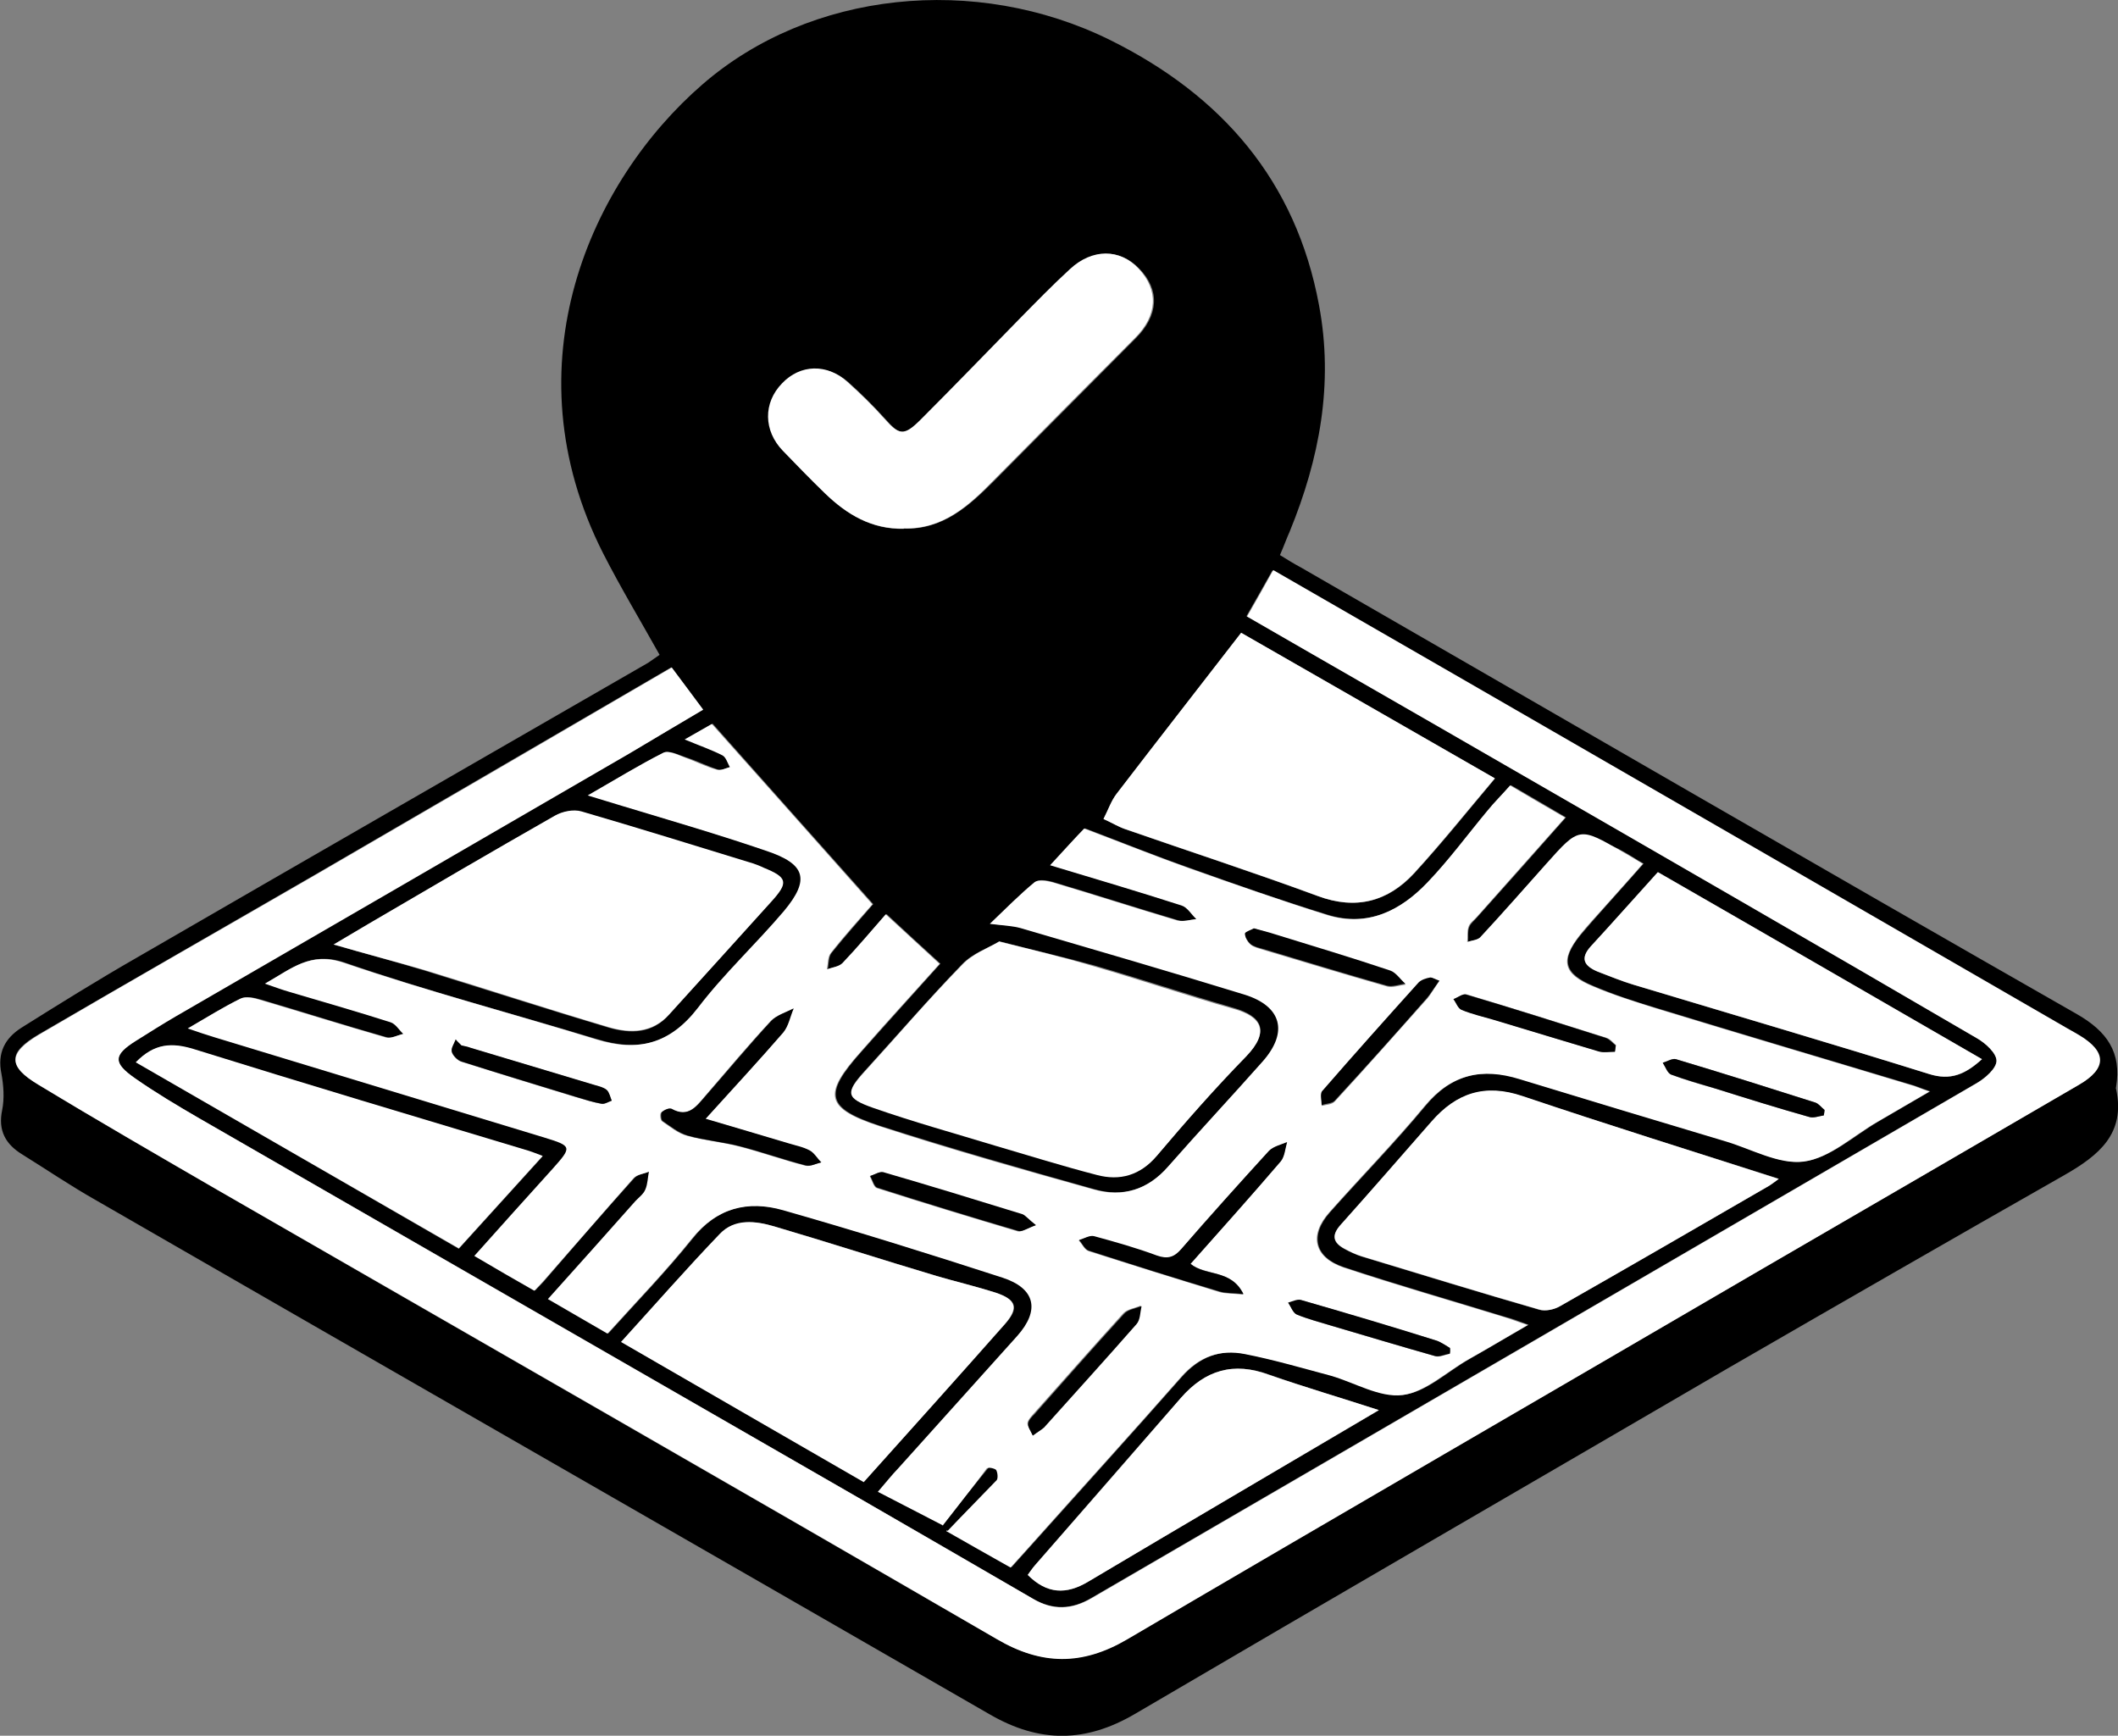 <?xml version="1.0" encoding="UTF-8"?>
<svg id="Calque_1" data-name="Calque 1" xmlns="http://www.w3.org/2000/svg" viewBox="0 0 88.91 72.86">
  <rect x="0" y="0" width="88.91" height="72.86" fill="#808080" stroke="none"/>
  <defs>
    <style>
      .cls-1 {
        fill: #fff;
      }
    </style>
  </defs>
  <path d="M27.69,27.49c-.8-1.43-1.64-2.83-2.37-4.26-4.03-7.94-.5-15.64,4.16-19.68,4.52-3.93,11.47-4.66,17.12-1.87,4.68,2.32,7.8,5.9,8.77,11.13,.62,3.3,.02,6.45-1.23,9.5-.13,.29-.24,.6-.41,.99,.29,.18,.58,.36,.88,.52,10.85,6.25,21.7,12.54,32.56,18.74,1.28,.73,1.9,1.61,1.66,3.07,0,.03-.02,.05,0,.08,.41,1.88-.73,2.79-2.16,3.61-4.71,2.68-9.42,5.39-14.11,8.1-8.3,4.84-16.61,9.65-24.91,14.52-2.08,1.22-4.01,1.23-6.09,.03-12.51-7.21-25.04-14.39-37.55-21.6-1.06-.6-2.06-1.28-3.09-1.92-.68-.42-1.01-.99-.83-1.85,.1-.49,.06-1.04-.03-1.53-.18-.88,.15-1.49,.84-1.93,1.61-1.01,3.2-2,4.84-2.94,7.15-4.14,14.31-8.25,21.47-12.38,.16-.11,.34-.24,.49-.34Zm12.07,36.77c.89,.5,1.77,1.01,2.7,1.53,.26-.29,.5-.55,.73-.81,2.14-2.39,4.3-4.77,6.43-7.19,.75-.84,1.62-1.17,2.68-.96,1.22,.24,2.4,.58,3.61,.91,1.01,.28,2.05,.91,3,.81,.96-.11,1.84-.96,2.74-1.48,.8-.45,1.59-.93,2.52-1.46-.44-.16-.68-.26-.94-.32-2.27-.7-4.55-1.35-6.81-2.1-1.23-.41-1.45-1.33-.58-2.31,1.33-1.49,2.73-2.92,4.01-4.47,1.1-1.33,2.4-1.61,3.98-1.12,2.86,.88,5.73,1.74,8.61,2.6,1.1,.32,2.27,1.01,3.31,.86,1.09-.15,2.08-1.07,3.1-1.67,.68-.39,1.36-.8,2.18-1.27-.39-.13-.6-.23-.83-.29-3.57-1.07-7.13-2.13-10.7-3.22-.88-.26-1.75-.55-2.6-.91-1.25-.52-1.4-1.1-.55-2.14,.31-.37,.63-.73,.96-1.1,.55-.62,1.1-1.23,1.69-1.9-.34-.19-.58-.36-.84-.5q-1.82-1.06-3.23,.52c-.93,1.02-1.84,2.06-2.76,3.07-.11,.13-.36,.13-.54,.19,.02-.21-.03-.44,.05-.62,.06-.16,.24-.29,.36-.44,1.22-1.36,2.44-2.73,3.7-4.16-.81-.47-1.54-.91-2.31-1.35-.34,.39-.67,.71-.96,1.07-.83,.99-1.59,2.05-2.5,2.99-1.14,1.19-2.53,1.9-4.22,1.38-1.95-.6-3.9-1.28-5.81-1.97-1.43-.5-2.84-1.07-4.39-1.66-.36,.39-.84,.93-1.43,1.54,1.97,.6,3.75,1.12,5.52,1.69,.24,.08,.42,.37,.62,.57-.26,.03-.55,.13-.8,.06-1.75-.52-3.51-1.09-5.26-1.61-.23-.06-.58-.13-.73,0-.63,.52-1.2,1.1-1.88,1.75,.57,.08,.96,.08,1.3,.18,3.13,.91,6.27,1.82,9.39,2.79,1.58,.49,1.85,1.59,.76,2.81-1.32,1.48-2.66,2.91-3.96,4.4-.86,.97-1.93,1.32-3.13,.97-3-.84-6.03-1.71-9-2.66-2.27-.75-2.39-1.32-.78-3.12,1.09-1.23,2.19-2.44,3.31-3.69-.78-.71-1.51-1.38-2.26-2.08-.63,.71-1.2,1.4-1.82,2.05-.15,.15-.42,.18-.65,.26,.05-.23,.03-.52,.16-.68,.57-.71,1.19-1.4,1.75-2.05-2.26-2.53-4.48-5.03-6.74-7.57-.31,.18-.65,.37-1.14,.65,.62,.24,1.12,.42,1.59,.67,.15,.08,.21,.31,.31,.49-.18,.05-.39,.16-.55,.11-.45-.15-.89-.37-1.36-.52-.29-.1-.68-.29-.89-.19-1.02,.52-2,1.12-3.17,1.79,.63,.19,1.06,.32,1.48,.45,2.01,.62,4.03,1.2,6.03,1.88,1.64,.57,1.84,1.22,.73,2.52-1.17,1.38-2.52,2.63-3.61,4.06-1.15,1.53-2.52,1.87-4.27,1.33-3.54-1.07-7.11-2.01-10.61-3.22-1.41-.47-2.18,.23-3.3,.88,.45,.16,.73,.26,1.01,.34,1.43,.42,2.84,.83,4.26,1.28,.21,.06,.36,.32,.54,.49-.24,.05-.52,.21-.73,.15-1.77-.5-3.51-1.06-5.28-1.58-.26-.08-.62-.15-.83-.05-.73,.34-1.41,.78-2.21,1.25,.45,.15,.78,.26,1.12,.37,4.61,1.4,9.24,2.81,13.85,4.21,1.17,.36,1.17,.39,.34,1.32-1.09,1.2-2.16,2.4-3.28,3.65,.88,.5,1.69,.97,2.52,1.46,.16-.18,.31-.31,.42-.45,1.23-1.43,2.47-2.86,3.74-4.27,.15-.16,.42-.19,.65-.28-.05,.26-.05,.52-.15,.75-.08,.19-.28,.32-.42,.49-1.2,1.35-2.4,2.7-3.67,4.11,.89,.52,1.67,.97,2.5,1.45,1.22-1.35,2.44-2.61,3.54-3.98,1.04-1.32,2.35-1.62,3.83-1.2,3.09,.88,6.16,1.85,9.21,2.83,1.4,.45,1.59,1.36,.62,2.45-1.66,1.85-3.31,3.7-4.99,5.55-.26,.29-.52,.6-.86,.99,.97,.5,1.85,.96,2.73,1.41,.02,.06,.08,.13,.15,.21Zm12.59-38.38c3.65,2.1,7.24,4.16,10.82,6.22,6.61,3.82,13.22,7.63,19.83,11.48,.36,.21,.81,.63,.81,.94,0,.32-.47,.73-.83,.94-12.39,7.21-24.78,14.41-37.18,21.62-.83,.49-1.61,.5-2.44,.03-2.45-1.43-4.9-2.84-7.36-4.26-9.21-5.31-18.43-10.61-27.66-15.92-.91-.52-1.82-1.07-2.68-1.67-.94-.67-.91-.97,.03-1.58,.55-.34,1.09-.7,1.66-1.02,6.35-3.69,12.7-7.36,19.05-11.04,1.02-.58,2.03-1.2,3.1-1.84-.47-.62-.89-1.2-1.32-1.77-5.03,2.92-9.97,5.81-14.93,8.69-3.88,2.24-7.76,4.47-11.63,6.72-1.3,.76-1.3,1.32-.03,2.1,2.5,1.51,5.02,2.97,7.54,4.43,10.9,6.29,21.81,12.54,32.69,18.84,1.88,1.09,3.59,1.12,5.47,.02,8.87-5.21,17.77-10.36,26.65-15.53,4.43-2.58,8.87-5.15,13.3-7.73,1.19-.68,1.17-1.38,0-2.08-.15-.08-.28-.16-.42-.24-8.45-4.87-16.87-9.74-25.32-14.62-2.68-1.54-5.38-3.1-8.09-4.66-.36,.63-.7,1.25-1.09,1.92Zm-10.41,13.64c-.47,.28-1.12,.5-1.54,.94-1.41,1.46-2.73,2.99-4.09,4.48-.81,.89-.8,1.12,.37,1.53,1.67,.58,3.39,1.07,5.1,1.58,1.41,.42,2.83,.86,4.27,1.23,.97,.26,1.84,.02,2.53-.81,1.2-1.41,2.44-2.81,3.74-4.16,1.02-1.06,.63-1.66-.52-2-1.97-.57-3.91-1.22-5.88-1.79-1.23-.34-2.5-.63-3.98-1.01Zm4.39-5.15c.34,.16,.62,.34,.91,.44,2.7,.94,5.41,1.82,8.09,2.81,1.61,.58,2.94,.23,4.04-.96,1.17-1.27,2.24-2.61,3.39-3.98-3.62-2.08-7.19-4.13-10.65-6.11-1.8,2.32-3.52,4.53-5.23,6.76-.21,.26-.34,.63-.55,1.04Zm-10.07,27.84c2.01-2.24,3.98-4.43,5.93-6.63,.6-.67,.5-1.02-.39-1.32-.81-.26-1.67-.45-2.48-.7-2.27-.68-4.53-1.41-6.81-2.08-.78-.23-1.67-.32-2.29,.32-1.4,1.46-2.73,2.99-4.14,4.53,3.41,1.95,6.76,3.88,10.18,5.86ZM14,39.65c1.38,.39,2.63,.73,3.85,1.1,2.58,.8,5.13,1.62,7.71,2.39,.91,.26,1.82,.26,2.53-.55,1.43-1.59,2.86-3.17,4.29-4.74,.71-.8,.67-1.01-.34-1.41-.15-.06-.29-.13-.45-.18-2.4-.73-4.79-1.49-7.19-2.18-.32-.1-.8,0-1.12,.18-2.63,1.49-5.23,3.02-7.84,4.55-.42,.24-.84,.5-1.43,.84Zm60.68,9.83c-3.61-1.15-7.19-2.26-10.77-3.46-1.59-.54-2.78-.11-3.83,1.07-1.27,1.45-2.52,2.89-3.8,4.32-.41,.45-.32,.76,.16,1.02,.24,.13,.49,.24,.73,.32,2.47,.75,4.95,1.51,7.44,2.23,.26,.08,.63-.02,.88-.15,2.92-1.67,5.85-3.36,8.77-5.05,.18-.11,.31-.23,.42-.31ZM37.94,22.19c1.64,.05,2.73-.94,3.8-2.01,1.98-2,3.96-3.98,5.94-5.98,.96-.96,1.02-2.03,.15-2.92-.8-.84-1.95-.84-2.87,.02-.73,.68-1.43,1.4-2.13,2.1-1.38,1.4-2.74,2.83-4.14,4.22-.71,.71-.91,.67-1.54-.05-.49-.54-1.01-1.06-1.54-1.53-.86-.76-1.98-.73-2.74,.06-.8,.81-.78,1.98,.03,2.83,.58,.6,1.15,1.2,1.77,1.79,.88,.88,1.92,1.51,3.28,1.48Zm19.94,37c-1.58-.5-3.1-.96-4.6-1.49-1.49-.54-2.68-.19-3.7,.97-2.05,2.34-4.09,4.68-6.12,7.02-.11,.13-.21,.28-.31,.41,.81,.81,1.61,.84,2.53,.29,4.01-2.39,8.07-4.76,12.2-7.19Zm11.73-22.58c-.99,1.1-1.88,2.11-2.81,3.09-.5,.54-.29,.84,.28,1.09,.5,.19,1.01,.41,1.51,.55,4.13,1.25,8.27,2.45,12.38,3.74,.93,.29,1.53,.02,2.23-.62-4.55-2.63-9.05-5.23-13.58-7.84ZM5.7,44.59c4.53,2.61,9.03,5.21,13.56,7.83,1.19-1.32,2.34-2.57,3.52-3.88-.28-.1-.42-.16-.57-.21-4.69-1.41-9.39-2.81-14.06-4.27-.94-.31-1.67-.26-2.45,.54Z"/>
  <path class="cls-1" d="M39.58,64.03c-.88-.45-1.75-.91-2.73-1.41,.34-.39,.58-.7,.86-.99,1.66-1.85,3.33-3.7,4.99-5.55,.97-1.09,.76-2-.62-2.45-3.05-.99-6.12-1.95-9.21-2.83-1.48-.42-2.79-.1-3.83,1.2-1.09,1.36-2.32,2.63-3.54,3.98-.81-.47-1.61-.93-2.5-1.45,1.27-1.41,2.47-2.76,3.67-4.11,.15-.16,.34-.29,.42-.49,.1-.23,.1-.5,.15-.75-.21,.1-.5,.11-.65,.28-1.25,1.41-2.48,2.84-3.74,4.27-.13,.15-.26,.28-.42,.45-.83-.47-1.64-.94-2.52-1.46,1.12-1.25,2.19-2.45,3.28-3.65,.83-.93,.83-.96-.34-1.32-4.61-1.4-9.24-2.81-13.85-4.21-.32-.1-.67-.21-1.12-.37,.81-.47,1.49-.89,2.21-1.25,.23-.11,.57-.03,.83,.05,1.75,.52,3.51,1.07,5.28,1.58,.21,.06,.49-.1,.73-.15-.18-.16-.32-.42-.54-.49-1.41-.45-2.84-.86-4.26-1.28-.28-.08-.55-.18-1.01-.34,1.12-.63,1.9-1.35,3.3-.88,3.49,1.19,7.08,2.13,10.61,3.22,1.75,.54,3.1,.19,4.27-1.33,1.09-1.43,2.44-2.68,3.61-4.06,1.1-1.32,.91-1.97-.73-2.52-1.98-.68-4.01-1.27-6.03-1.88-.42-.13-.86-.26-1.48-.45,1.17-.67,2.14-1.27,3.17-1.79,.21-.11,.6,.08,.89,.19,.45,.16,.89,.39,1.36,.52,.16,.05,.36-.06,.55-.11-.1-.16-.16-.41-.31-.49-.47-.24-.97-.41-1.59-.67,.49-.28,.83-.47,1.14-.65,2.26,2.53,4.48,5.03,6.74,7.57-.57,.65-1.19,1.33-1.75,2.05-.13,.16-.11,.45-.16,.68,.21-.08,.5-.11,.65-.26,.62-.65,1.19-1.33,1.82-2.05,.76,.7,1.48,1.36,2.26,2.08-1.12,1.25-2.23,2.45-3.31,3.69-1.61,1.8-1.49,2.37,.78,3.12,2.97,.97,5.99,1.82,9,2.66,1.22,.34,2.27,.02,3.13-.97,1.3-1.48,2.65-2.92,3.96-4.4,1.09-1.23,.81-2.32-.76-2.81-3.12-.96-6.25-1.87-9.39-2.79-.36-.1-.73-.11-1.3-.18,.68-.65,1.25-1.23,1.88-1.75,.15-.11,.5-.06,.73,0,1.75,.52,3.51,1.09,5.26,1.61,.24,.06,.54-.03,.8-.06-.21-.19-.37-.49-.62-.57-1.77-.57-3.56-1.1-5.52-1.69,.58-.63,1.07-1.17,1.43-1.54,1.54,.58,2.96,1.15,4.39,1.66,1.93,.68,3.87,1.36,5.81,1.97,1.71,.52,3.09-.19,4.22-1.38,.89-.93,1.66-1.98,2.5-2.99,.29-.36,.62-.68,.96-1.07,.76,.45,1.49,.88,2.31,1.35-1.27,1.43-2.48,2.79-3.7,4.16-.13,.15-.31,.26-.36,.44-.06,.18-.03,.41-.05,.62,.18-.06,.42-.08,.54-.19,.94-1.01,1.85-2.05,2.76-3.07,1.41-1.58,1.4-1.58,3.23-.52,.26,.15,.5,.29,.84,.5-.58,.67-1.14,1.28-1.69,1.9-.32,.36-.65,.71-.96,1.1-.83,1.06-.7,1.62,.55,2.14,.84,.36,1.72,.63,2.6,.91,3.56,1.09,7.13,2.14,10.7,3.22,.23,.06,.45,.16,.83,.29-.8,.47-1.48,.86-2.18,1.27-1.02,.58-2.01,1.53-3.1,1.67-1.06,.13-2.21-.54-3.31-.86-2.87-.86-5.73-1.72-8.61-2.6-1.58-.49-2.87-.21-3.98,1.12-1.28,1.54-2.68,2.97-4.01,4.47-.86,.96-.65,1.88,.58,2.31,2.26,.75,4.53,1.4,6.81,2.1,.26,.08,.5,.18,.94,.32-.93,.54-1.72,1.01-2.52,1.46-.91,.52-1.79,1.36-2.74,1.48s-2-.52-3-.81c-1.2-.32-2.39-.67-3.61-.91-1.06-.21-1.93,.11-2.68,.96-2.13,2.42-4.29,4.79-6.43,7.19-.23,.26-.47,.52-.73,.81-.93-.52-1.8-1.02-2.7-1.53,.7-.7,1.4-1.41,2.06-2.13,.08-.08,.05-.31-.02-.42-.03-.06-.31-.13-.34-.08-.6,.81-1.22,1.62-1.85,2.42Zm10.39-10.98c1.27-1.43,2.55-2.84,3.78-4.29,.16-.19,.18-.52,.26-.8-.26,.13-.58,.18-.76,.37-1.23,1.35-2.47,2.71-3.67,4.11-.31,.36-.58,.44-1.04,.28-.86-.31-1.74-.57-2.63-.81-.18-.05-.42,.1-.63,.16,.15,.15,.24,.39,.42,.45,1.82,.58,3.65,1.15,5.47,1.71,.26,.08,.55,.06,1.01,.11-.52-1.09-1.56-.76-2.21-1.3Zm-20.35-6.09c1.15-1.28,2.23-2.42,3.23-3.61,.23-.26,.29-.67,.44-1.01-.32,.18-.71,.28-.94,.52-.94,1.01-1.82,2.06-2.73,3.12-.39,.45-.73,.97-1.46,.57-.08-.05-.31,.05-.41,.15-.06,.06-.03,.31,.03,.36,.34,.23,.68,.52,1.07,.62,.71,.19,1.46,.26,2.16,.44,.94,.24,1.85,.57,2.79,.81,.19,.05,.42-.08,.65-.13-.16-.18-.29-.41-.49-.5-.28-.15-.62-.21-.93-.31-1.07-.32-2.16-.65-3.43-1.02Zm38.17-2.81c.02-.1,.03-.18,.05-.28-.13-.11-.24-.26-.41-.31-1.95-.62-3.91-1.23-5.86-1.82-.15-.05-.36,.13-.54,.19,.11,.16,.19,.39,.34,.45,.42,.18,.88,.28,1.32,.41,1.48,.45,2.94,.91,4.42,1.33,.19,.06,.44,.02,.68,.02Zm-24.31,7.28c-.29-.23-.41-.39-.57-.44-1.95-.6-3.9-1.2-5.86-1.77-.15-.05-.36,.1-.54,.16,.1,.16,.16,.44,.29,.49,1.97,.63,3.95,1.23,5.93,1.82,.16,.03,.39-.15,.75-.26Zm33.08-4.61c.02-.08,.02-.15,.03-.23-.13-.11-.24-.26-.39-.31-1.95-.62-3.9-1.23-5.85-1.82-.16-.05-.37,.1-.55,.15,.11,.18,.19,.44,.36,.5,.6,.23,1.22,.41,1.84,.58,1.32,.41,2.61,.81,3.93,1.19,.19,.06,.42-.03,.63-.06Zm-23.92-7.84c-.1,.06-.34,.13-.36,.24-.03,.13,.1,.34,.23,.44,.13,.11,.34,.15,.52,.21,1.72,.52,3.46,1.04,5.2,1.54,.24,.06,.52-.05,.78-.08-.21-.19-.39-.47-.63-.55-1.61-.54-3.23-1.02-4.86-1.53-.26-.1-.54-.18-.88-.28Zm8.22,17.85c0-.08,.02-.16,.02-.24-.19-.11-.39-.26-.6-.32-1.88-.57-3.75-1.14-5.64-1.69-.16-.05-.37,.08-.55,.11,.11,.18,.19,.42,.37,.5,.47,.19,.97,.32,1.46,.47,1.45,.42,2.89,.86,4.34,1.27,.16,.05,.39-.06,.6-.1Zm-.44-15.66c-.13-.05-.26-.13-.37-.11-.16,.02-.37,.1-.49,.21-1.36,1.51-2.71,3-4.04,4.55-.1,.11-.03,.41-.03,.6,.18-.05,.42-.05,.54-.18,1.32-1.43,2.6-2.89,3.9-4.34,.13-.16,.24-.36,.5-.73Zm-41.06,2.71l-.24-.24c-.06,.18-.19,.37-.16,.52,.05,.16,.24,.36,.41,.41,1.59,.5,3.18,.99,4.79,1.48,.36,.11,.73,.21,1.09,.29,.13,.02,.28-.08,.42-.13-.06-.16-.1-.36-.21-.45-.13-.11-.34-.15-.52-.21-1.72-.52-3.46-1.04-5.2-1.56-.11-.05-.24-.06-.37-.1Zm23.99,16.37c.21-.16,.36-.24,.45-.36,1.3-1.45,2.61-2.87,3.88-4.34,.15-.18,.15-.5,.21-.75-.24,.11-.57,.15-.73,.32-1.27,1.4-2.52,2.81-3.77,4.22-.1,.11-.24,.26-.26,.39,0,.15,.13,.29,.21,.5Z"/>
  <path class="cls-1" d="M52.35,25.88c.39-.68,.73-1.28,1.1-1.95,2.71,1.56,5.41,3.12,8.09,4.66,8.45,4.87,16.87,9.74,25.32,14.62,.15,.08,.28,.16,.42,.24,1.17,.7,1.17,1.4,0,2.08-4.43,2.58-8.87,5.16-13.3,7.73-8.9,5.2-17.8,10.35-26.67,15.56-1.88,1.1-3.59,1.09-5.47-.02-10.88-6.32-21.8-12.57-32.69-18.84-2.52-1.46-5.05-2.92-7.54-4.43-1.28-.76-1.28-1.32,.03-2.1,3.87-2.27,7.76-4.48,11.63-6.72,4.95-2.87,9.89-5.75,14.93-8.69,.42,.57,.86,1.14,1.32,1.77-1.07,.63-2.08,1.23-3.1,1.84-6.35,3.69-12.7,7.36-19.05,11.04-.55,.32-1.1,.67-1.66,1.02-.96,.6-.97,.93-.03,1.58,.86,.6,1.77,1.14,2.68,1.67,9.21,5.31,18.43,10.61,27.66,15.92,2.45,1.41,4.9,2.84,7.36,4.26,.83,.49,1.61,.45,2.44-.03,12.39-7.21,24.78-14.41,37.16-21.62,.36-.21,.83-.62,.83-.94s-.45-.73-.81-.94c-6.59-3.85-13.22-7.67-19.83-11.48-3.56-2.06-7.15-4.11-10.8-6.22Z"/>
  <path class="cls-1" d="M41.93,39.52c1.48,.37,2.74,.67,3.98,1.04,1.97,.57,3.9,1.23,5.88,1.79,1.15,.32,1.54,.94,.52,2-1.3,1.33-2.53,2.73-3.74,4.16-.7,.83-1.56,1.07-2.53,.81-1.43-.37-2.84-.81-4.27-1.23-1.71-.52-3.41-.99-5.1-1.58-1.17-.41-1.19-.63-.37-1.53,1.36-1.49,2.68-3.04,4.09-4.48,.44-.47,1.09-.7,1.54-.97Z"/>
  <path class="cls-1" d="M46.32,34.38c.21-.41,.32-.76,.55-1.06,1.71-2.23,3.43-4.43,5.23-6.76,3.46,1.98,7.02,4.03,10.65,6.11-1.15,1.36-2.23,2.71-3.39,3.98-1.1,1.19-2.44,1.56-4.04,.96-2.68-.99-5.39-1.87-8.09-2.81-.29-.1-.55-.26-.91-.42Z"/>
  <path class="cls-1" d="M36.25,62.21c-3.43-1.98-6.76-3.9-10.18-5.88,1.4-1.54,2.74-3.07,4.14-4.53,.63-.67,1.51-.55,2.29-.32,2.27,.67,4.53,1.4,6.81,2.08,.83,.24,1.67,.44,2.48,.7,.88,.29,.97,.65,.39,1.32-1.95,2.21-3.91,4.39-5.93,6.64Z"/>
  <path class="cls-1" d="M14,39.65c.58-.34,1.01-.6,1.45-.86,2.61-1.53,5.21-3.05,7.84-4.55,.31-.18,.78-.28,1.12-.18,2.4,.7,4.81,1.45,7.19,2.18,.15,.05,.31,.11,.45,.18,1.01,.41,1.06,.62,.34,1.41-1.43,1.59-2.86,3.17-4.29,4.74-.71,.8-1.64,.81-2.53,.55-2.58-.76-5.15-1.61-7.71-2.39-1.23-.36-2.48-.68-3.87-1.09Z"/>
  <path class="cls-1" d="M74.68,49.48c-.11,.08-.26,.19-.41,.29-2.92,1.69-5.83,3.38-8.77,5.05-.24,.15-.62,.23-.88,.15-2.48-.71-4.95-1.48-7.44-2.23-.26-.08-.5-.19-.73-.32-.49-.26-.57-.57-.16-1.02,1.28-1.43,2.53-2.87,3.8-4.32,1.04-1.2,2.24-1.61,3.83-1.07,3.56,1.2,7.15,2.32,10.75,3.48Z"/>
  <path class="cls-1" d="M37.94,22.19c-1.35,.03-2.4-.6-3.31-1.48-.6-.58-1.19-1.19-1.77-1.79-.81-.84-.83-2.01-.03-2.83,.76-.8,1.88-.84,2.74-.06,.54,.49,1.06,.99,1.54,1.53,.63,.71,.83,.76,1.54,.05,1.4-1.4,2.76-2.81,4.14-4.22,.7-.71,1.4-1.43,2.13-2.1,.93-.86,2.08-.86,2.87-.02,.86,.91,.8,1.98-.15,2.92-1.98,1.98-3.96,3.98-5.94,5.98-1.04,1.07-2.14,2.06-3.77,2.01Z"/>
  <path class="cls-1" d="M57.88,59.19c-4.13,2.44-8.17,4.81-12.21,7.21-.91,.54-1.72,.52-2.53-.29,.1-.13,.19-.28,.31-.41,2.05-2.34,4.09-4.68,6.12-7.02,1.02-1.17,2.21-1.53,3.7-.97,1.51,.52,3.02,.96,4.61,1.48Z"/>
  <path class="cls-1" d="M69.61,36.62c4.55,2.61,9.03,5.21,13.59,7.84-.7,.63-1.32,.91-2.23,.62-4.11-1.28-8.25-2.5-12.38-3.74-.52-.16-1.02-.36-1.51-.55-.57-.23-.78-.55-.28-1.09,.91-.99,1.8-2,2.79-3.09Z"/>
  <path class="cls-1" d="M5.7,44.59c.78-.8,1.51-.84,2.45-.55,4.68,1.46,9.37,2.86,14.06,4.27,.15,.05,.31,.11,.57,.21-1.19,1.32-2.34,2.57-3.52,3.88-4.53-2.6-9.03-5.2-13.56-7.81Z"/>
  <path d="M39.58,64.03c.63-.81,1.25-1.61,1.9-2.4,.03-.05,.31,.02,.34,.08,.06,.11,.08,.34,.02,.42-.68,.71-1.38,1.41-2.06,2.13-.08-.08-.15-.15-.19-.23Z"/>
  <path d="M49.97,53.05c.65,.54,1.71,.21,2.23,1.27-.45-.05-.75-.03-1.01-.11-1.84-.55-3.65-1.12-5.47-1.71-.18-.05-.28-.29-.42-.45,.21-.06,.45-.21,.63-.16,.88,.24,1.77,.49,2.63,.81,.45,.16,.73,.08,1.04-.28,1.2-1.38,2.42-2.74,3.67-4.11,.18-.19,.5-.26,.76-.37-.08,.28-.1,.6-.26,.8-1.27,1.48-2.53,2.89-3.8,4.32Z"/>
  <path d="M29.62,46.96c1.27,.37,2.35,.7,3.44,1.02,.31,.1,.63,.15,.93,.31,.19,.1,.32,.34,.49,.5-.21,.05-.45,.18-.65,.13-.94-.24-1.85-.57-2.79-.81-.71-.18-1.46-.24-2.16-.44-.39-.11-.73-.39-1.07-.62-.06-.05-.08-.29-.03-.36,.1-.1,.31-.19,.41-.15,.73,.41,1.07-.13,1.46-.57,.91-1.04,1.79-2.1,2.73-3.12,.23-.24,.62-.36,.94-.52-.15,.34-.21,.73-.44,1.01-1.02,1.17-2.08,2.32-3.25,3.61Z"/>
  <path d="M67.79,44.15c-.24,0-.49,.05-.7-.02-1.48-.44-2.94-.89-4.42-1.33-.44-.13-.89-.23-1.32-.41-.15-.06-.23-.31-.34-.45,.18-.06,.39-.24,.54-.19,1.97,.58,3.91,1.2,5.86,1.82,.15,.05,.28,.21,.41,.31,0,.1-.02,.18-.03,.28Z"/>
  <path d="M43.48,51.43c-.36,.13-.58,.29-.73,.24-1.98-.58-3.96-1.19-5.93-1.82-.13-.05-.19-.32-.29-.49,.18-.05,.39-.19,.54-.16,1.97,.57,3.91,1.17,5.86,1.77,.13,.06,.26,.23,.55,.45Z"/>
  <path d="M76.56,46.82c-.21,.03-.44,.13-.63,.06-1.32-.37-2.63-.78-3.93-1.19-.62-.19-1.23-.36-1.84-.58-.16-.06-.24-.32-.36-.5,.18-.05,.41-.19,.55-.15,1.95,.58,3.9,1.2,5.85,1.82,.15,.05,.26,.21,.39,.31,0,.08-.02,.15-.03,.23Z"/>
  <path d="M52.64,38.97c.36,.1,.62,.16,.86,.24,1.62,.5,3.25,.99,4.86,1.53,.24,.08,.42,.37,.63,.55-.26,.03-.55,.15-.78,.08-1.74-.49-3.46-1.02-5.2-1.54-.18-.05-.39-.1-.52-.21-.11-.1-.24-.31-.23-.44,.03-.08,.28-.15,.37-.21Z"/>
  <path d="M60.86,56.82c-.21,.03-.44,.15-.62,.1-1.45-.41-2.89-.84-4.34-1.27-.49-.15-.99-.28-1.46-.47-.16-.06-.24-.32-.37-.5,.18-.05,.39-.16,.55-.11,1.88,.54,3.77,1.1,5.64,1.69,.21,.06,.41,.21,.6,.32,.02,.08,.02,.16,0,.24Z"/>
  <path d="M60.42,41.16c-.26,.37-.37,.55-.5,.71-1.28,1.46-2.58,2.91-3.9,4.34-.11,.11-.36,.11-.54,.18,0-.21-.08-.49,.03-.6,1.33-1.53,2.68-3.04,4.04-4.55,.11-.11,.31-.18,.49-.21,.11,0,.24,.1,.37,.13Z"/>
  <path d="M19.36,43.88c.13,.03,.26,.05,.39,.1,1.74,.52,3.46,1.04,5.2,1.56,.18,.05,.39,.1,.52,.21,.11,.1,.15,.31,.21,.45-.15,.05-.29,.15-.42,.13-.37-.06-.73-.18-1.09-.29-1.59-.49-3.2-.97-4.79-1.48-.16-.05-.36-.24-.41-.41-.05-.15,.1-.34,.16-.52,.06,.08,.15,.16,.23,.24Z"/>
  <path d="M43.35,60.25c-.1-.21-.21-.36-.19-.49,.02-.15,.15-.28,.26-.39,1.25-1.41,2.5-2.83,3.77-4.22,.16-.18,.49-.23,.73-.32-.06,.26-.05,.57-.21,.75-1.28,1.46-2.58,2.89-3.88,4.34-.11,.1-.26,.18-.47,.34Z"/>
</svg>